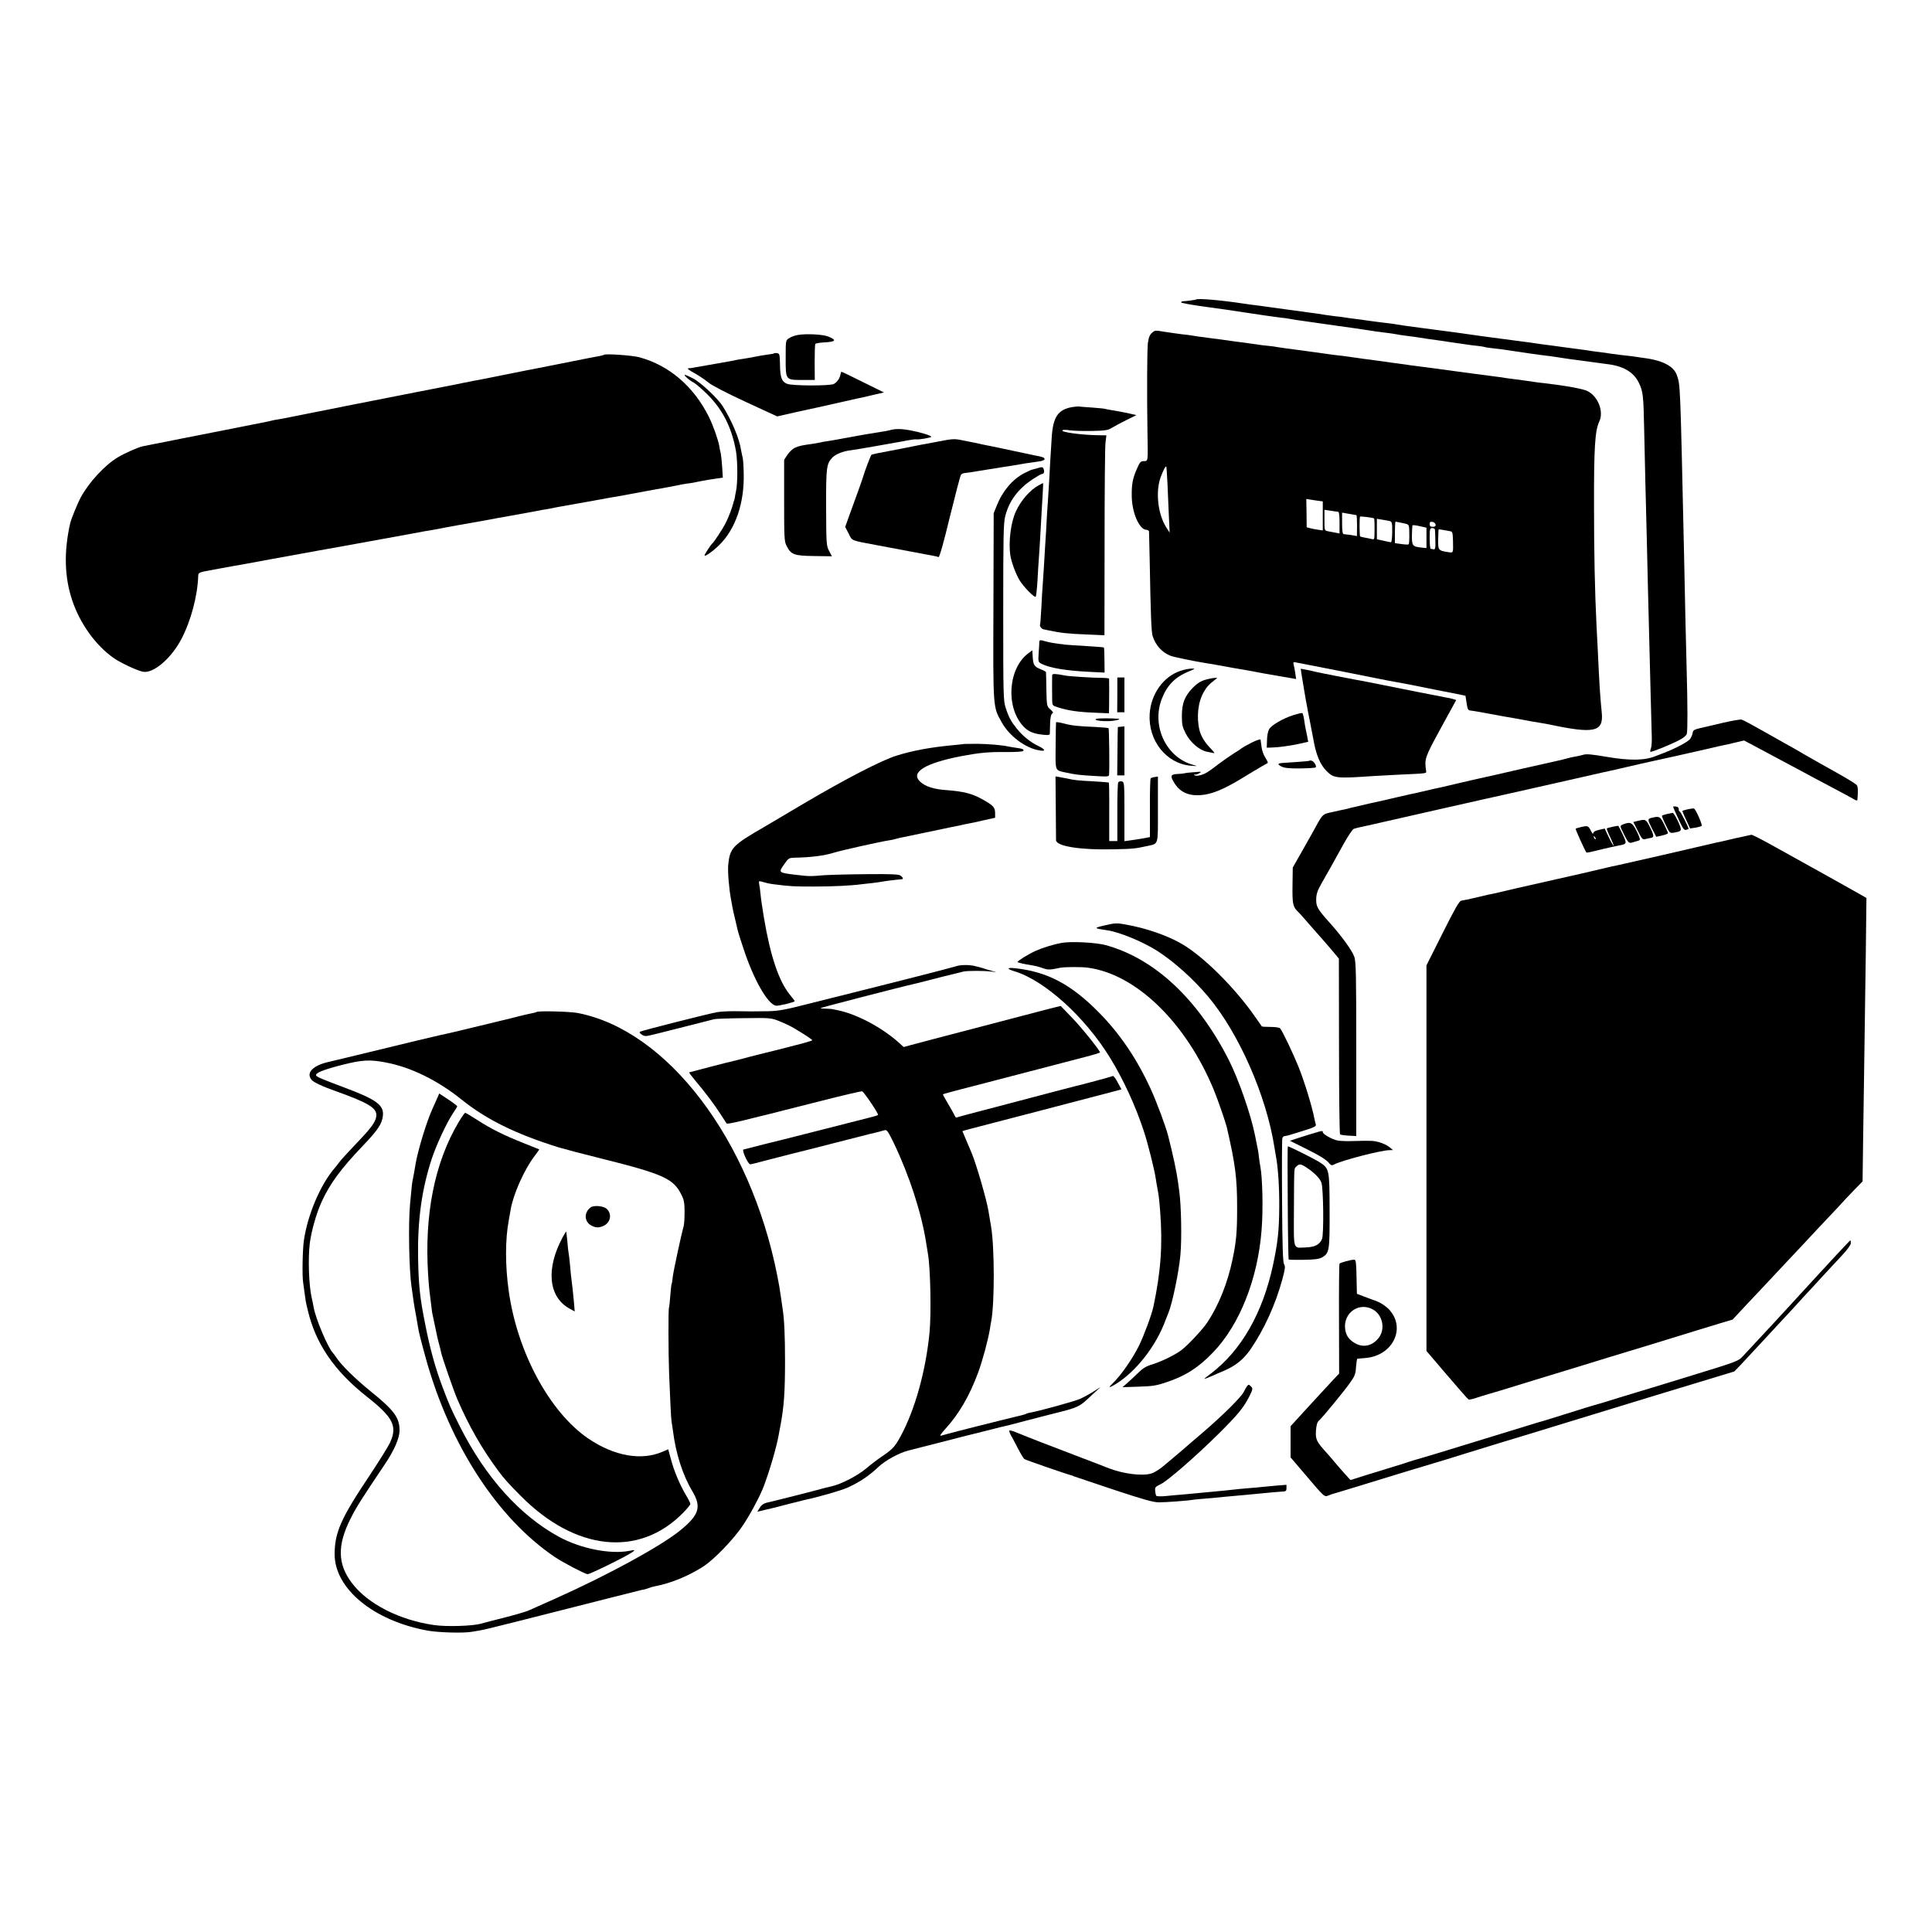 <?xml version="1.0" standalone="no"?>
<!DOCTYPE svg PUBLIC "-//W3C//DTD SVG 20010904//EN"
 "http://www.w3.org/TR/2001/REC-SVG-20010904/DTD/svg10.dtd">
<svg version="1.0" xmlns="http://www.w3.org/2000/svg"
 width="1500pt" height="1500pt" viewBox="0 0 1500 1500"
 preserveAspectRatio="xMidYMid meet">
<g transform="translate(0,1500) scale(0.1,-0.1)"
fill="#000000" stroke="none">
<path d="M9288 12675 c-3 -3 -81 -14 -105 -14 -7 -1 -13 -5 -13 -9 0 -4 75
-18 168 -31 92 -13 176 -25 187 -26 78 -12 166 -25 200 -30 22 -3 67 -10 100
-15 33 -5 83 -11 110 -15 28 -3 61 -7 75 -10 31 -6 72 -12 130 -20 25 -3 56
-8 70 -10 14 -2 93 -13 175 -25 83 -11 177 -25 210 -30 66 -11 115 -18 178
-25 23 -3 53 -7 67 -10 14 -3 45 -8 70 -11 25 -3 56 -7 70 -9 62 -10 169 -26
205 -30 22 -3 51 -8 65 -10 14 -2 45 -7 70 -10 25 -3 56 -8 70 -10 14 -3 49
-7 79 -10 30 -3 57 -8 61 -10 3 -2 34 -6 69 -10 34 -4 71 -8 81 -10 10 -2 40
-6 67 -10 58 -8 88 -13 128 -19 17 -2 53 -7 80 -11 28 -4 66 -8 85 -11 19 -2
62 -9 95 -14 33 -5 78 -12 100 -14 22 -3 72 -10 111 -15 40 -6 96 -13 125 -17
129 -14 212 -61 253 -146 32 -67 36 -96 41 -353 5 -246 13 -561 20 -835 3
-107 7 -298 10 -425 3 -126 8 -304 10 -395 7 -295 17 -653 19 -730 2 -41 -1
-86 -6 -99 -5 -13 -7 -26 -5 -28 6 -5 144 50 217 87 37 18 61 38 66 52 7 23 7
213 -1 503 -2 83 -7 267 -10 410 -3 143 -7 357 -10 475 -30 1348 -29 1316 -55
1395 -25 75 -116 120 -280 139 -14 2 -45 6 -70 10 -25 3 -67 8 -95 11 -27 3
-61 8 -75 10 -14 3 -45 7 -69 10 -23 3 -55 7 -70 9 -14 3 -64 10 -111 16 -47
6 -101 13 -120 16 -19 3 -48 7 -65 9 -87 11 -132 17 -155 21 -14 2 -43 7 -65
9 -253 33 -354 47 -375 50 -49 8 -175 25 -450 61 -116 15 -154 21 -200 29 -14
2 -50 7 -80 10 -30 4 -82 10 -115 15 -33 5 -82 12 -110 15 -27 3 -60 8 -71 10
-12 2 -48 7 -80 10 -33 4 -66 9 -74 10 -21 4 -88 14 -130 19 -175 24 -279 38
-300 41 -55 8 -107 15 -150 20 -25 4 -56 8 -70 10 -156 24 -341 40 -352 30z"/>
<path d="M8944 12416 c-18 -16 -26 -36 -32 -81 -6 -53 -8 -386 -3 -700 4 -222
5 -215 -28 -215 -25 0 -31 -7 -55 -62 -33 -75 -41 -120 -39 -217 3 -123 58
-250 111 -254 12 -1 22 -6 23 -12 0 -5 2 -102 5 -215 8 -445 13 -566 23 -598
22 -71 73 -128 138 -153 28 -11 174 -41 284 -59 35 -5 75 -12 89 -15 14 -3 66
-12 115 -21 129 -22 137 -23 165 -29 14 -3 50 -9 80 -15 30 -5 82 -14 115 -20
33 -6 75 -13 94 -16 l34 -6 -7 49 c-4 26 -10 56 -13 67 -4 15 -1 17 24 12 15
-3 179 -35 363 -71 184 -37 342 -68 351 -70 9 -2 32 -6 50 -9 19 -3 104 -19
189 -36 85 -17 166 -34 180 -36 14 -2 59 -12 102 -20 l76 -16 7 -46 c9 -61 12
-68 36 -69 12 -1 69 -11 128 -22 58 -11 122 -23 141 -26 19 -3 46 -7 60 -10
14 -3 39 -7 55 -10 17 -3 41 -7 55 -10 14 -3 52 -10 85 -15 33 -5 71 -12 85
-15 348 -74 421 -58 406 92 -13 130 -18 207 -31 488 -3 61 -7 148 -10 195 -13
268 -19 561 -19 915 -1 459 7 591 41 663 36 76 -9 193 -90 235 -34 18 -173 43
-345 63 -31 3 -64 7 -72 9 -31 5 -96 14 -145 20 -27 3 -61 8 -75 10 -14 3 -41
7 -60 9 -75 10 -286 37 -310 41 -14 2 -43 6 -65 9 -22 3 -59 8 -81 11 -42 6
-75 10 -153 20 -23 3 -55 7 -70 9 -14 3 -48 7 -76 11 -27 3 -61 8 -75 10 -39
6 -171 24 -220 30 -25 3 -56 8 -70 10 -24 4 -94 13 -155 20 -25 3 -104 14
-285 39 -19 3 -57 8 -83 11 -27 4 -58 8 -69 10 -11 3 -44 7 -72 10 -28 2 -62
7 -76 9 -23 4 -63 9 -160 22 -19 2 -64 9 -100 14 -36 5 -87 12 -115 15 -92 12
-120 16 -140 20 -11 2 -47 7 -80 10 -33 4 -93 13 -134 19 -70 12 -75 12 -97
-8z m120 -1166 c3 -69 8 -183 11 -255 l6 -130 -26 40 c-66 104 -85 279 -43
392 20 54 38 87 43 81 2 -2 5 -59 9 -128z m1206 -256 l0 -112 -35 5 c-19 2
-47 8 -62 12 l-28 7 -1 110 -2 110 64 -10 64 -9 0 -113z m118 33 c8 0 12 -24
12 -84 l0 -85 -30 6 c-16 3 -43 8 -58 11 -29 6 -29 6 -29 86 l0 81 46 -7 c25
-4 52 -8 59 -8z m112 -21 c14 -3 28 -5 31 -5 3 -1 5 -37 5 -82 l-1 -81 -45 8
c-25 3 -51 7 -57 7 -9 0 -13 24 -13 83 l0 84 28 -5 c15 -3 38 -7 52 -9z m168
-31 c4 -4 5 -52 3 -141 -1 -19 -5 -24 -18 -20 -10 3 -33 8 -52 11 -19 3 -37 8
-41 10 -5 3 -6 137 -1 154 1 4 104 -8 109 -14z m124 -21 c15 -5 18 -17 17 -85
0 -43 -5 -79 -9 -79 -5 0 -31 5 -59 12 l-51 11 0 80 0 79 43 -7 c23 -3 50 -9
59 -11z m98 -15 c55 -12 51 -4 52 -107 0 -29 -2 -55 -5 -58 -2 -3 -28 -2 -56
2 l-51 7 0 83 c0 46 2 84 5 84 2 0 27 -5 55 -11z m256 -11 c2 -13 -5 -18 -22
-18 -18 0 -24 5 -24 21 0 15 5 20 22 17 11 -2 22 -11 24 -20z m-71 -104 l0
-79 -34 3 c-75 8 -79 13 -79 94 1 40 3 76 4 79 2 3 27 1 56 -6 l53 -12 0 -79z
m66 64 c1 -7 2 -45 3 -84 2 -60 -1 -71 -14 -69 -8 2 -18 4 -22 4 -5 1 -8 37
-8 81 0 73 2 80 20 80 11 0 21 -6 21 -12z m116 -12 c20 -3 22 -9 24 -76 2 -99
4 -93 -42 -86 -72 11 -75 16 -73 98 1 40 2 75 3 77 1 2 18 0 39 -4 20 -4 42
-8 49 -9z"/>
<path d="M6193 12399 c-23 -4 -53 -15 -67 -25 -26 -16 -26 -17 -26 -154 0
-172 -2 -170 131 -170 l95 0 -1 136 c0 74 2 139 5 144 3 4 30 9 60 11 100 5
111 17 41 46 -40 17 -174 24 -238 12z"/>
<path d="M6010 12257 c-3 -3 -25 -7 -50 -10 -25 -3 -70 -11 -100 -17 -30 -6
-71 -13 -90 -16 -19 -2 -46 -7 -60 -10 -14 -3 -34 -7 -45 -9 -84 -15 -270 -48
-284 -50 -9 -2 -25 -4 -36 -4 -13 -1 4 -15 45 -37 36 -20 85 -53 110 -74 28
-23 138 -80 289 -150 l245 -113 145 33 c80 17 153 34 161 35 70 16 300 68 320
72 14 3 30 6 35 7 6 1 46 11 89 21 l79 18 -164 81 c-90 45 -165 81 -167 80 -1
-1 -4 -10 -7 -22 -5 -30 -26 -59 -51 -73 -30 -16 -324 -15 -363 1 -42 17 -54
49 -55 147 -2 80 -3 88 -22 91 -11 2 -22 1 -24 -1z"/>
<path d="M4689 12245 c-3 -2 -20 -7 -39 -10 -19 -3 -147 -28 -285 -56 -137
-27 -261 -52 -275 -54 -14 -3 -36 -7 -50 -10 -14 -3 -36 -7 -50 -10 -23 -4
-211 -42 -255 -51 -11 -2 -33 -7 -50 -9 -16 -3 -118 -23 -225 -45 -107 -21
-209 -41 -225 -44 -41 -7 -952 -188 -1020 -202 -11 -2 -36 -7 -55 -10 -19 -3
-43 -7 -52 -10 -10 -3 -30 -7 -45 -10 -16 -3 -163 -32 -328 -65 -165 -33 -309
-61 -320 -63 -17 -3 -258 -51 -307 -61 -35 -7 -141 -54 -194 -86 -102 -62
-222 -192 -286 -309 -27 -50 -74 -166 -83 -202 -50 -221 -45 -419 16 -600 61
-182 184 -352 326 -450 53 -36 175 -93 221 -103 80 -17 218 99 299 251 75 142
127 337 132 494 1 25 5 27 123 48 68 13 137 25 153 28 17 2 140 25 275 50 135
25 308 56 385 70 77 14 163 29 190 34 28 5 124 23 215 39 236 43 391 71 420
77 14 2 41 7 60 10 19 3 42 7 50 9 8 2 80 16 160 30 80 14 156 27 170 30 14 3
39 7 55 10 17 3 53 10 80 15 28 5 66 12 85 15 36 6 189 34 225 41 11 3 36 7
55 10 19 3 42 7 50 9 8 2 31 7 50 10 41 7 244 43 280 50 14 3 63 12 110 20 47
8 99 17 115 20 42 8 196 36 220 41 11 2 47 9 80 14 33 6 80 15 105 20 25 6 61
12 80 15 19 2 44 6 55 8 11 3 40 8 65 13 25 4 47 8 50 9 3 1 29 5 59 9 l53 8
-5 82 c-3 44 -8 92 -11 106 -4 14 -9 39 -11 55 -10 54 -47 159 -81 228 -117
236 -308 400 -539 463 -55 15 -266 30 -276 19z"/>
<path d="M5332 12068 c13 -13 37 -30 53 -38 16 -8 66 -51 110 -95 118 -118
187 -258 219 -437 14 -82 14 -253 0 -313 -3 -16 -8 -39 -9 -50 -2 -11 -4 -20
-5 -20 -1 0 -3 -7 -5 -15 -8 -37 -39 -119 -63 -165 -24 -46 -88 -143 -102
-155 -11 -9 -60 -84 -60 -92 0 -14 64 31 113 79 129 126 198 331 191 563 -1
55 -5 108 -8 117 -3 10 -8 36 -12 57 -13 89 -71 227 -142 341 -38 61 -172 187
-233 218 -65 33 -80 35 -47 5z"/>
<path d="M8322 11839 c-110 -20 -148 -79 -157 -244 -4 -60 -8 -132 -10 -160
-2 -27 -6 -102 -9 -165 -4 -63 -9 -142 -11 -175 -3 -33 -7 -105 -10 -160 -3
-55 -7 -129 -10 -165 -2 -36 -7 -112 -10 -170 -4 -58 -8 -125 -10 -150 -2 -25
-7 -101 -10 -170 -4 -68 -8 -127 -10 -130 -6 -9 12 -33 27 -36 7 -1 22 -4 33
-7 107 -22 151 -27 300 -33 l140 -6 1 718 c0 396 3 745 7 777 l7 57 -68 1
c-132 2 -295 25 -272 39 6 4 32 3 58 -1 26 -4 101 -6 167 -5 106 2 125 5 157
24 21 13 72 40 114 61 l77 38 -74 17 c-41 8 -92 18 -114 21 -22 3 -46 8 -53
10 -7 3 -54 7 -105 11 -50 3 -96 7 -102 8 -5 1 -30 -1 -53 -5z"/>
<path d="M6909 11660 c-15 -4 -46 -10 -70 -13 -50 -7 -188 -31 -299 -52 -41
-8 -93 -17 -115 -20 -22 -3 -47 -7 -55 -10 -8 -2 -33 -6 -55 -10 -89 -12 -111
-17 -143 -31 -18 -9 -44 -33 -58 -54 l-26 -40 0 -314 c0 -287 1 -318 18 -352
35 -70 57 -79 214 -81 l139 -2 -22 42 c-21 40 -22 54 -23 337 -1 313 3 339 48
387 24 26 85 51 143 57 22 3 103 16 180 30 77 14 156 27 175 31 19 3 58 10 87
16 28 5 58 9 65 8 22 -4 118 13 118 20 0 10 -91 37 -164 50 -68 13 -119 13
-157 1z"/>
<path d="M7290 11573 c-63 -12 -128 -25 -145 -27 -16 -3 -41 -8 -55 -11 -14
-3 -59 -12 -100 -20 -166 -31 -221 -42 -225 -47 -5 -5 -54 -133 -60 -158 -2
-8 -22 -67 -45 -130 -23 -63 -55 -150 -70 -193 l-28 -78 27 -52 c29 -58 11
-51 231 -92 80 -15 154 -29 165 -31 51 -10 243 -46 265 -50 14 -3 30 -6 37 -9
7 -2 37 102 88 313 43 174 81 321 86 326 5 6 14 11 21 12 7 1 33 5 58 8 25 4
83 13 130 21 47 8 103 17 125 20 22 3 51 8 65 10 76 14 131 22 203 32 28 3 47
11 47 19 0 11 -14 17 -75 28 -11 2 -87 18 -170 36 -82 18 -161 34 -175 37 -14
2 -45 9 -70 14 -25 6 -56 13 -70 15 -14 3 -52 11 -85 17 -53 11 -74 10 -175
-10z"/>
<path d="M8055 11365 c-22 -6 -43 -12 -48 -13 -4 -1 -28 -13 -55 -26 -90 -46
-168 -138 -213 -251 l-24 -60 -2 -720 c-3 -799 -4 -781 63 -901 60 -109 186
-203 294 -220 53 -9 48 7 -12 36 -58 28 -118 76 -162 131 -47 59 -63 87 -88
164 -18 57 -19 90 -19 745 0 592 2 693 16 744 31 119 99 209 212 285 34 22 66
41 72 41 16 0 22 17 14 38 -7 18 -12 18 -48 7z"/>
<path d="M8064 11232 c-68 -37 -138 -118 -177 -203 -39 -85 -58 -235 -43 -339
7 -49 39 -137 68 -189 29 -51 119 -144 129 -134 4 5 10 60 14 123 3 63 8 138
10 165 2 28 7 97 10 155 12 206 14 256 20 348 3 50 5 92 3 92 -2 -1 -17 -9
-34 -18z"/>
<path d="M8069 10013 c0 -10 -2 -48 -5 -85 -4 -66 -4 -68 25 -83 62 -31 186
-52 366 -61 l121 -6 -1 95 c0 53 -2 98 -5 100 -3 2 -63 7 -135 11 -71 4 -146
9 -165 11 -94 12 -118 16 -150 25 -47 13 -50 13 -51 -7z"/>
<path d="M7984 9928 c-156 -116 -178 -414 -41 -565 37 -41 78 -59 150 -67 50
-5 57 -4 58 11 0 10 1 46 2 81 2 41 7 66 16 72 11 6 8 13 -14 32 -28 25 -28
26 -31 154 -1 71 -2 132 -3 135 0 4 -18 14 -39 22 -52 21 -60 34 -64 95 l-3
53 -31 -23z"/>
<path d="M9163 9791 c-131 -45 -227 -179 -237 -333 -13 -208 129 -387 320
-403 50 -4 54 -3 23 5 -211 54 -330 298 -250 511 41 108 103 171 208 215 55
22 56 24 23 23 -19 0 -58 -8 -87 -18z"/>
<path d="M10104 9771 c3 -20 12 -74 20 -121 8 -47 17 -101 21 -120 3 -19 15
-80 26 -135 11 -55 22 -113 25 -130 20 -122 54 -203 105 -253 56 -55 76 -57
364 -37 33 2 125 7 205 11 218 10 205 8 202 30 -13 94 -10 102 114 330 l120
219 -25 8 c-14 4 -39 10 -56 12 -47 9 -379 74 -490 97 -55 11 -111 22 -125 25
-91 16 -388 74 -400 78 -8 3 -37 9 -63 14 l-48 9 5 -37z"/>
<path d="M8169 9758 c-1 -14 -1 -125 0 -195 1 -40 2 -42 49 -56 78 -25 158
-36 295 -41 l97 -4 1 62 c1 75 1 199 0 207 -1 3 -25 6 -53 6 -71 0 -257 12
-288 18 -77 15 -100 16 -101 3z"/>
<path d="M8675 9605 l-1 -135 28 0 28 0 0 135 0 135 -27 0 -28 0 0 -135z"/>
<path d="M9385 9729 c-56 -12 -84 -28 -126 -71 -61 -63 -82 -117 -83 -213 0
-70 3 -87 30 -140 35 -68 105 -129 163 -141 20 -4 42 -8 49 -10 17 -3 16 -2
-29 46 -37 39 -66 88 -76 130 -25 102 -12 221 34 299 24 41 39 57 92 98 14 10
13 12 -4 10 -11 0 -33 -4 -50 -8z"/>
<path d="M10045 9449 c-86 -27 -177 -81 -193 -113 -8 -15 -15 -53 -15 -84 l-2
-57 35 1 c57 1 150 14 221 30 l66 15 -8 42 c-5 23 -10 52 -13 64 -2 11 -8 42
-11 67 -4 26 -10 48 -14 50 -3 2 -33 -5 -66 -15z"/>
<path d="M8513 9419 c-26 -9 22 -19 87 -18 51 0 116 16 80 19 -57 4 -154 4
-167 -1z"/>
<path d="M13380 9389 c-69 -16 -150 -35 -180 -42 -46 -11 -56 -17 -58 -37 -2
-13 -11 -34 -19 -46 -14 -22 -118 -77 -206 -110 -23 -9 -51 -20 -62 -24 -86
-35 -200 -37 -381 -6 -118 20 -158 24 -185 15 -18 -5 -45 -11 -59 -13 -14 -2
-45 -9 -70 -16 -25 -7 -54 -14 -65 -16 -11 -2 -139 -31 -285 -64 -146 -34
-274 -63 -285 -65 -38 -8 -121 -27 -240 -55 -66 -16 -131 -31 -145 -33 -14 -3
-56 -13 -95 -22 -38 -9 -81 -19 -95 -21 -14 -3 -61 -14 -105 -24 -44 -11 -141
-33 -216 -49 -74 -17 -142 -33 -150 -35 -8 -3 -25 -7 -39 -10 -14 -2 -57 -12
-97 -21 -79 -18 -70 -8 -153 -160 -18 -33 -60 -107 -93 -165 l-60 -105 -2
-140 c-2 -144 3 -166 44 -205 9 -8 57 -62 106 -119 50 -56 101 -115 114 -130
13 -14 40 -46 60 -70 l36 -44 1 -679 c0 -373 4 -681 8 -685 4 -4 33 -8 66 -10
l60 -3 0 673 c0 575 -2 680 -15 718 -17 49 -97 160 -195 269 -92 103 -103 123
-101 182 1 38 11 67 45 126 48 83 71 125 168 300 34 61 70 115 79 117 10 3 26
8 36 10 10 2 61 13 113 25 52 12 102 23 110 25 32 7 466 106 485 110 28 7 517
116 535 120 8 2 148 33 310 70 162 37 313 71 335 76 22 4 110 24 195 44 85 20
166 38 180 41 28 5 339 75 465 104 44 11 91 21 105 24 14 2 56 12 93 21 l68
16 182 -97 c200 -107 276 -147 370 -198 34 -18 107 -57 162 -86 55 -29 115
-61 133 -72 24 -15 32 -16 33 -6 6 71 4 100 -5 112 -9 13 -104 69 -276 164
-25 14 -85 48 -135 77 -49 29 -110 64 -135 77 -25 14 -109 61 -188 106 -78 44
-150 83 -160 85 -9 3 -73 -8 -142 -24z"/>
<path d="M8199 9392 c-1 -4 -2 -87 -3 -185 -2 -200 -7 -186 79 -205 72 -16
107 -20 228 -27 99 -6 107 -5 108 12 4 71 0 355 -4 359 -3 3 -50 7 -104 10
-130 5 -181 10 -248 28 -30 8 -55 11 -56 8z"/>
<path d="M8679 9355 c-1 0 -2 -84 -3 -187 l-2 -188 28 0 28 0 0 190 0 190 -25
-2 c-14 -1 -26 -3 -26 -3z"/>
<path d="M9715 9233 c-38 -20 -72 -39 -75 -42 -3 -4 -30 -22 -60 -40 -30 -19
-82 -55 -115 -80 -33 -26 -73 -55 -89 -65 -39 -25 -94 -37 -103 -23 -3 5 -2 8
3 4 5 -3 20 1 34 9 23 13 21 14 -35 9 -33 -2 -69 -6 -80 -9 -11 -2 -33 -5 -50
-5 -55 -2 -61 -14 -32 -63 45 -77 112 -109 212 -101 81 6 173 43 310 126 72
44 146 88 165 99 19 11 38 22 42 24 4 3 -4 20 -17 40 -13 19 -27 56 -30 82 -4
26 -7 52 -8 59 -1 6 -30 -3 -72 -24z"/>
<path d="M7487 9224 c-1 -1 -33 -4 -72 -8 -187 -17 -328 -43 -455 -83 -118
-37 -394 -180 -720 -372 -151 -90 -289 -171 -306 -181 -248 -143 -267 -164
-280 -295 -5 -51 6 -186 22 -270 2 -11 7 -36 10 -55 3 -19 13 -62 21 -95 8
-33 17 -70 19 -81 2 -12 22 -77 45 -145 79 -242 189 -436 253 -447 19 -4 146
27 146 35 0 3 -17 25 -38 51 -85 104 -151 299 -201 598 -11 65 -23 146 -26
179 -3 33 -8 70 -11 83 -4 20 -2 23 16 18 46 -13 57 -16 95 -21 118 -16 174
-19 315 -18 147 0 293 7 370 18 19 2 60 7 90 10 30 4 62 8 70 10 15 4 125 17
148 18 17 1 15 12 -5 28 -13 11 -66 14 -262 12 -135 -1 -284 -5 -331 -8 -116
-10 -122 -9 -229 4 -129 16 -129 15 -79 86 30 43 34 45 82 46 121 2 229 16
301 39 54 17 371 88 430 96 16 2 37 7 47 10 9 2 25 7 35 9 10 2 95 20 188 39
94 20 184 39 200 42 17 3 50 10 75 15 25 6 56 13 70 15 14 2 66 13 116 25 l90
20 0 38 c-1 44 -14 58 -106 109 -71 40 -144 58 -266 67 -104 7 -170 28 -211
67 -76 72 40 143 319 197 143 27 214 34 355 32 72 0 124 3 128 9 7 12 -5 17
-55 24 -19 2 -44 7 -55 9 -52 12 -159 21 -248 22 -54 0 -99 -1 -100 -1z"/>
<path d="M10168 9094 c-3 -2 -47 -7 -99 -10 -52 -4 -104 -7 -116 -8 -35 -3
-36 -12 -2 -28 23 -11 61 -15 144 -14 63 1 117 4 120 8 9 9 -11 44 -29 51 -8
3 -16 4 -18 1z"/>
<path d="M8197 8733 c1 -131 2 -246 2 -256 2 -47 186 -77 441 -71 156 3 173 5
265 25 92 21 85 -3 85 285 l0 255 -25 -4 c-13 -1 -27 -6 -31 -10 -4 -3 -7
-108 -6 -231 l0 -225 -26 -5 c-28 -6 -60 -11 -129 -21 l-43 -6 0 229 c0 220
-1 230 -20 235 -10 3 -23 0 -28 -7 -4 -6 -8 -111 -7 -233 l0 -223 -31 0 -32 0
0 225 c1 124 -1 227 -3 229 -2 2 -58 6 -124 10 -115 6 -141 8 -202 22 -16 3
-42 8 -58 11 l-30 5 2 -239z"/>
<path d="M12990 8736 c0 -3 18 -45 41 -94 34 -74 44 -89 60 -85 10 3 19 6 19
8 0 13 -62 135 -69 135 -5 0 -8 8 -7 17 0 12 -7 19 -21 21 -13 2 -23 1 -23 -2z"/>
<path d="M13105 8717 c-22 -5 -41 -11 -43 -12 -1 -1 11 -33 29 -70 l31 -67 41
6 c23 4 45 10 49 14 7 7 -45 127 -59 134 -4 3 -26 0 -48 -5z"/>
<path d="M12942 8680 c-18 -4 -35 -10 -38 -13 -3 -2 10 -34 28 -71 32 -66 32
-66 68 -60 60 11 61 13 28 87 -17 37 -36 67 -42 66 -6 -1 -26 -5 -44 -9z"/>
<path d="M12835 8653 c-46 -10 -46 -11 -11 -82 l35 -68 45 10 c26 6 46 14 46
19 0 5 -14 35 -30 68 -30 60 -37 64 -85 53z"/>
<path d="M12718 8627 l-37 -9 35 -69 c30 -61 37 -69 57 -64 13 4 32 7 42 9 29
4 28 18 -4 83 -32 63 -34 64 -93 50z"/>
<path d="M12603 8600 c-28 -12 -28 -10 3 -73 38 -76 40 -77 77 -65 18 5 38 11
45 14 8 2 3 23 -20 69 -34 69 -50 77 -105 55z"/>
<path d="M12276 8579 c-22 -5 -41 -11 -43 -13 -3 -3 73 -172 84 -185 1 -2 31
3 65 12 35 9 79 19 98 23 19 5 37 9 40 9 3 1 24 5 46 10 66 12 67 14 33 86
-17 35 -32 65 -34 67 -3 3 -85 -15 -90 -20 -2 -2 9 -32 26 -67 17 -35 29 -65
27 -67 -2 -2 -19 27 -37 65 l-32 68 -45 -10 c-29 -7 -44 -16 -44 -26 -1 -9 -9
-1 -18 18 -20 40 -24 42 -76 30z m112 -94 c-3 -3 -9 2 -12 12 -6 14 -5 15 5 6
7 -7 10 -15 7 -18z"/>
<path d="M13465 8490 c-66 -16 -131 -31 -145 -33 -14 -3 -54 -12 -90 -21 -89
-21 -574 -133 -663 -152 -40 -8 -79 -17 -87 -19 -127 -30 -289 -68 -302 -70
-13 -3 -281 -63 -398 -90 -8 -2 -46 -11 -85 -20 -38 -9 -81 -19 -95 -22 -14
-2 -72 -15 -130 -29 -58 -14 -114 -26 -125 -27 -15 -2 -49 -61 -145 -253
l-125 -249 0 -1497 0 -1497 159 -186 c87 -102 162 -188 167 -190 4 -3 27 1 51
9 24 8 75 24 113 35 39 11 106 31 150 45 44 13 132 40 195 60 63 19 234 72
380 116 146 45 285 88 310 95 41 12 284 86 555 170 61 19 152 46 203 62 l94
28 111 119 c62 65 127 135 146 155 18 20 93 99 165 176 73 77 159 170 193 206
33 36 82 88 109 116 27 28 71 75 98 104 26 30 79 86 118 126 l69 71 4 309 c5
294 7 502 21 1465 l5 426 -43 25 c-65 37 -376 211 -433 242 -27 15 -130 72
-227 126 -98 55 -183 99 -190 98 -7 -1 -67 -14 -133 -29z"/>
<path d="M8580 7816 c-92 -21 -91 -23 24 -40 94 -15 279 -92 386 -162 129 -84
273 -213 388 -349 241 -286 455 -774 517 -1175 3 -19 8 -46 10 -60 18 -90 28
-246 27 -397 -1 -189 -11 -278 -48 -453 -80 -373 -246 -664 -481 -843 -29 -21
-53 -41 -53 -43 0 -1 24 7 53 20 28 13 72 32 97 42 93 40 153 88 207 165 107
156 195 348 249 546 22 81 24 100 14 117 -10 16 -14 134 -16 491 -2 258 -1
478 2 488 3 9 12 17 19 17 8 0 34 6 57 14 24 8 76 24 116 36 56 18 71 26 68
39 -3 9 -7 27 -10 41 -17 93 -77 289 -125 409 -43 106 -122 271 -142 297 -5 6
-38 11 -74 11 -36 0 -67 2 -68 4 -2 2 -25 36 -52 74 -157 226 -401 469 -570
567 -115 66 -276 122 -435 150 -68 13 -82 12 -160 -6z"/>
<path d="M8240 7679 c-60 -11 -145 -37 -198 -61 -55 -24 -142 -78 -142 -87 0
-3 33 -12 73 -19 81 -14 78 -13 130 -31 35 -12 50 -11 127 5 31 7 167 8 215 1
375 -49 763 -426 979 -949 33 -81 90 -246 101 -290 66 -288 80 -392 80 -623 0
-191 -6 -260 -35 -400 -38 -183 -106 -355 -195 -490 -36 -55 -149 -176 -201
-216 -46 -36 -153 -88 -219 -109 -57 -17 -80 -31 -125 -75 -30 -29 -68 -65
-85 -79 l-30 -26 125 4 c106 3 139 8 215 34 148 49 249 113 363 232 206 213
348 571 377 951 13 158 7 406 -10 494 -2 11 -7 40 -10 65 -5 48 -6 54 -31 175
-33 165 -129 440 -206 590 -240 471 -576 784 -953 887 -78 21 -270 31 -345 17z"/>
<path d="M7423 7498 c-14 -6 -594 -154 -673 -173 -8 -2 -71 -17 -140 -35 -69
-18 -132 -33 -140 -35 -8 -2 -103 -26 -211 -53 -159 -41 -214 -51 -290 -53
-122 -2 -146 -2 -259 0 -52 1 -118 -3 -146 -8 -78 -15 -577 -142 -592 -150
-10 -6 -7 -12 11 -24 22 -14 30 -14 83 -1 33 8 67 16 77 19 34 8 382 97 402
102 11 3 115 7 230 8 205 3 212 2 275 -23 35 -14 87 -38 115 -55 83 -49 145
-90 141 -94 -3 -4 -79 -26 -126 -37 -8 -2 -62 -16 -120 -31 -58 -15 -112 -28
-121 -30 -8 -2 -60 -15 -115 -29 -54 -15 -108 -28 -119 -31 -43 -9 -350 -89
-354 -91 -2 -2 18 -29 45 -61 80 -95 147 -183 204 -272 19 -30 38 -58 41 -63
6 -9 88 10 728 173 172 44 318 78 325 76 15 -6 130 -177 123 -183 -3 -3 -20
-9 -39 -14 -18 -4 -177 -45 -353 -90 -176 -45 -327 -83 -335 -85 -28 -6 -305
-76 -318 -80 -14 -5 36 -115 53 -115 5 0 53 12 105 26 52 14 147 38 210 54 63
15 223 56 355 90 132 34 247 63 255 65 16 3 95 23 122 31 13 4 28 -19 68 -102
120 -250 214 -540 250 -769 6 -38 13 -80 15 -93 19 -112 26 -457 12 -607 -29
-298 -113 -600 -224 -805 -44 -81 -62 -101 -143 -156 -36 -24 -92 -67 -125
-95 -68 -57 -195 -123 -270 -139 -27 -6 -63 -15 -80 -20 -25 -8 -380 -98 -410
-104 -34 -7 -53 -19 -68 -45 l-17 -28 58 14 c31 7 64 15 72 17 8 2 62 16 120
31 58 15 112 28 120 30 100 21 278 72 325 93 92 40 172 93 244 162 54 51 163
111 237 129 43 11 151 38 239 61 88 23 167 43 175 45 8 2 80 20 160 40 143 36
161 41 199 49 10 3 81 21 157 41 77 20 184 48 238 61 128 32 157 45 209 92 23
22 58 54 77 71 l35 32 -59 -37 c-32 -20 -78 -45 -101 -55 -40 -18 -312 -93
-379 -105 -16 -3 -33 -7 -38 -10 -4 -3 -16 -7 -25 -9 -10 -2 -92 -22 -183 -45
-91 -23 -172 -43 -180 -45 -26 -6 -254 -65 -275 -72 -12 -3 3 19 39 58 102
113 183 251 250 432 34 92 78 255 92 341 3 21 7 48 10 60 26 137 26 566 -1
731 -3 17 -8 46 -11 65 -3 19 -8 46 -10 60 -16 93 -94 361 -129 445 -7 17 -26
62 -43 102 l-30 71 26 8 c15 4 32 8 37 10 17 4 1088 283 1131 295 l41 11 -29
54 c-16 30 -33 52 -37 50 -6 -4 -247 -69 -301 -81 -8 -2 -76 -20 -150 -39 -74
-20 -274 -72 -444 -117 -170 -44 -313 -82 -318 -85 -4 -3 -11 3 -15 13 -4 10
-27 51 -51 91 -24 40 -43 75 -41 76 2 2 67 20 144 40 77 20 295 76 485 126
190 50 400 104 468 122 67 17 122 34 122 37 0 16 -145 196 -220 273 l-85 88
-100 -25 c-93 -24 -374 -98 -630 -165 -60 -16 -171 -45 -245 -64 -74 -19 -159
-42 -189 -50 l-55 -15 -35 32 c-132 119 -329 224 -478 254 -21 4 -41 8 -45 9
-5 1 -27 2 -50 3 -23 0 -39 3 -37 5 3 3 575 151 659 171 15 3 92 22 120 29 8
2 80 21 160 41 80 20 156 39 170 42 36 7 157 7 215 0 49 -6 49 -6 10 4 -22 6
-47 13 -55 16 -8 3 -19 7 -25 8 -5 2 -29 8 -53 14 -44 12 -118 11 -149 -1z"/>
<path d="M7830 7480 c0 -4 19 -13 43 -20 236 -70 551 -355 747 -675 102 -167
194 -366 260 -565 32 -97 84 -303 94 -375 3 -22 8 -51 11 -65 11 -59 15 -88
22 -179 21 -264 6 -472 -52 -746 -14 -64 -72 -221 -112 -303 -49 -100 -142
-233 -201 -289 -40 -38 -34 -42 17 -11 160 97 317 297 390 498 7 19 17 44 22
55 30 71 83 324 94 455 11 126 6 377 -9 489 -3 20 -8 56 -11 81 -11 78 -36
196 -75 350 -20 77 -84 249 -133 359 -107 235 -238 430 -402 597 -221 225
-409 323 -667 348 -21 2 -38 0 -38 -4z"/>
<path d="M4166 7143 c-2 -2 -16 -6 -32 -9 -16 -3 -65 -14 -109 -25 -44 -12
-87 -22 -95 -24 -8 -2 -73 -17 -145 -35 -243 -59 -324 -78 -365 -86 -25 -5
-230 -54 -645 -155 -121 -29 -222 -54 -225 -54 -122 -28 -176 -85 -131 -139
16 -19 86 -52 197 -91 242 -87 308 -127 306 -184 -1 -43 -33 -90 -130 -192
-119 -126 -136 -144 -163 -179 -13 -17 -28 -37 -34 -43 -110 -130 -207 -360
-236 -560 -10 -72 -14 -280 -5 -327 2 -14 7 -50 11 -80 8 -60 8 -65 24 -130
61 -262 205 -473 461 -675 203 -160 237 -228 178 -356 -14 -30 -85 -144 -158
-254 -223 -333 -271 -442 -272 -610 -1 -269 302 -519 722 -595 82 -15 279 -21
345 -9 108 18 38 1 780 189 242 62 447 113 455 115 8 2 33 8 55 14 22 6 42 10
45 10 3 0 17 4 33 10 15 6 38 13 51 15 119 22 256 77 374 152 86 55 240 215
312 324 60 91 132 227 160 301 48 128 99 304 116 399 2 14 9 48 14 75 27 146
35 258 35 500 0 195 -6 326 -19 405 -2 14 -7 45 -10 70 -13 89 -17 116 -32
190 -210 1056 -853 1900 -1548 2035 -63 12 -309 18 -320 8z m-1166 -393 c190
-36 398 -138 581 -285 195 -157 424 -270 759 -374 36 -11 184 -50 329 -86 484
-121 560 -156 622 -282 20 -39 24 -64 24 -133 0 -47 -3 -96 -7 -110 -21 -75
-78 -342 -84 -389 -3 -31 -8 -59 -10 -62 -2 -3 -6 -44 -10 -90 -3 -46 -8 -87
-10 -91 -6 -9 -5 -365 1 -513 7 -181 15 -352 19 -371 2 -11 7 -44 11 -74 22
-176 76 -344 150 -467 73 -123 54 -185 -95 -306 -152 -123 -559 -345 -965
-527 -88 -39 -179 -80 -202 -90 -33 -16 -135 -44 -303 -86 -8 -2 -42 -11 -75
-20 -66 -19 -269 -25 -365 -11 -267 38 -513 163 -636 324 -114 149 -117 295
-11 505 46 91 88 156 264 418 73 108 114 202 115 262 1 101 -42 159 -226 307
-117 95 -228 204 -263 259 -10 15 -23 32 -29 39 -39 41 -133 264 -149 353 -3
19 -10 54 -16 78 -21 97 -28 299 -14 417 12 97 52 238 94 328 64 139 149 254
319 432 115 120 149 171 155 234 8 81 -52 125 -296 216 -175 66 -214 82 -222
94 -11 19 47 43 197 82 162 41 218 44 348 19z"/>
<path d="M3396 6477 c-8 -17 -25 -57 -39 -87 -47 -104 -114 -326 -131 -430 -7
-45 -15 -88 -22 -122 -5 -26 -7 -39 -20 -183 -15 -150 -8 -518 11 -645 2 -14
7 -45 10 -70 7 -55 23 -148 29 -176 2 -12 7 -38 10 -59 8 -51 23 -109 62 -251
187 -674 555 -1241 1002 -1543 63 -42 222 -126 253 -133 15 -3 308 141 351
173 21 17 20 17 -27 8 -148 -28 -378 18 -545 109 -303 165 -569 461 -767 852
-72 142 -86 175 -135 305 -58 153 -100 305 -137 495 -41 204 -52 305 -55 525
-4 282 28 518 105 755 35 107 115 280 165 355 19 27 34 53 34 56 0 3 -31 27
-70 53 l-70 46 -14 -33z"/>
<path d="M3558 6283 c-184 -312 -264 -714 -234 -1181 4 -62 9 -121 11 -130 1
-9 6 -46 10 -82 4 -36 9 -72 10 -80 2 -8 11 -51 20 -95 9 -44 18 -87 20 -95 2
-8 8 -35 15 -60 7 -25 14 -53 15 -62 8 -37 96 -292 125 -360 90 -209 190 -384
319 -558 44 -60 82 -102 176 -196 422 -425 915 -477 1256 -132 32 32 59 65 59
71 0 7 -15 37 -33 67 -48 81 -92 184 -117 277 l-22 81 -41 -18 c-166 -73 -376
-36 -578 100 -301 205 -552 669 -619 1145 -28 197 -28 401 0 550 5 28 12 66
15 85 19 115 105 308 182 410 23 30 41 56 40 56 -1 1 -56 23 -122 49 -151 60
-254 111 -362 181 -46 30 -87 54 -91 54 -5 0 -29 -35 -54 -77z"/>
<path d="M4593 5630 c-12 -5 -29 -22 -37 -39 -20 -38 -5 -86 35 -106 36 -19
62 -19 100 0 51 27 61 92 19 130 -22 20 -86 28 -117 15z"/>
<path d="M4368 5393 c-131 -244 -110 -461 52 -552 l42 -23 -6 73 c-4 41 -9 90
-11 109 -12 95 -15 120 -20 185 -4 39 -8 77 -10 85 -2 8 -7 49 -10 90 -4 41
-8 76 -9 78 -2 1 -14 -19 -28 -45z"/>
<path d="M10210 6205 c-25 -7 -79 -24 -120 -37 l-75 -25 113 -56 c122 -61 168
-89 193 -120 12 -15 20 -17 35 -9 55 31 364 111 429 112 l30 1 -29 24 c-16 13
-50 29 -75 36 -47 13 -61 14 -201 10 -47 -2 -103 0 -125 4 -43 9 -115 49 -115
65 0 12 -3 12 -60 -5z"/>
<path d="M9998 5663 c1 -240 5 -439 7 -442 3 -2 56 -3 117 -2 87 1 120 6 143
19 56 33 59 49 58 363 -1 326 -1 326 -83 379 -41 25 -230 120 -241 120 -3 0
-3 -197 -1 -437z m148 271 c60 -40 103 -84 114 -118 15 -48 19 -400 4 -436
-19 -44 -57 -63 -127 -65 -101 -3 -92 -32 -91 298 2 342 0 312 20 331 21 22
35 20 80 -10z"/>
<path d="M14259 5258 c-57 -62 -123 -133 -146 -158 -23 -25 -54 -58 -69 -75
-57 -63 -232 -253 -294 -320 -73 -78 -157 -168 -216 -232 -39 -42 -39 -42
-434 -163 -217 -67 -402 -123 -410 -125 -8 -2 -60 -18 -115 -35 -88 -28 -165
-51 -215 -65 -8 -2 -67 -20 -130 -40 -133 -42 -268 -84 -290 -89 -18 -5 -279
-85 -580 -178 -124 -38 -263 -81 -310 -94 -47 -14 -96 -28 -110 -33 -14 -5
-63 -21 -110 -35 -47 -14 -143 -44 -215 -66 l-130 -41 -41 45 c-22 24 -56 63
-75 86 -19 23 -49 58 -67 78 -81 89 -89 106 -85 173 3 43 10 68 22 78 29 26
190 222 239 290 41 57 47 72 50 128 3 35 7 63 11 64 3 0 30 2 58 5 220 16 325
239 182 383 -22 22 -61 47 -87 57 -26 9 -72 27 -102 38 l-55 21 -3 133 c-2
110 -5 132 -18 132 -25 0 -109 -23 -114 -31 -3 -4 -5 -197 -4 -430 l1 -423
-61 -65 c-33 -36 -65 -71 -71 -77 -5 -6 -48 -52 -95 -103 -47 -51 -100 -109
-117 -128 l-33 -36 0 -121 0 -121 111 -130 c158 -186 150 -178 185 -165 16 7
36 13 44 15 15 4 186 56 560 171 102 31 205 62 230 69 25 7 113 34 195 60 164
51 256 79 325 100 42 12 248 75 525 160 371 114 617 189 670 205 33 10 182 55
330 100 l270 82 55 57 c30 32 102 109 160 172 58 62 114 123 125 135 11 11 58
62 105 113 47 51 99 108 115 126 17 17 71 76 120 130 50 54 120 130 157 169
41 44 67 80 68 94 0 12 -2 22 -4 22 -2 0 -50 -51 -107 -112z m-3594 -428 c71
-44 91 -150 40 -216 -48 -63 -119 -80 -184 -43 -47 27 -70 59 -77 108 -18 130
112 218 221 151z"/>
<path d="M9682 4238 c-5 -7 -17 -27 -25 -44 -23 -44 -160 -180 -322 -319 -77
-66 -145 -124 -151 -130 -6 -5 -33 -28 -59 -50 -27 -22 -71 -59 -99 -83 -28
-23 -68 -47 -89 -53 -74 -20 -214 -2 -327 41 -30 12 -149 58 -265 102 -207 79
-371 142 -410 159 -66 27 -94 37 -98 32 -3 -3 2 -19 12 -37 10 -17 35 -64 55
-103 20 -39 43 -76 49 -81 9 -7 327 -117 367 -127 3 -1 12 -4 20 -8 8 -3 148
-50 310 -104 233 -77 307 -98 350 -97 54 0 229 13 263 20 9 1 52 6 95 9 42 3
93 8 112 10 19 2 67 7 105 10 39 3 84 7 100 9 17 2 68 7 115 11 47 4 94 9 105
10 11 1 36 3 56 4 32 1 37 4 37 27 l0 26 -77 -6 c-42 -4 -89 -8 -106 -10 -16
-2 -66 -7 -110 -10 -44 -4 -96 -8 -115 -11 -35 -4 -91 -10 -202 -20 -32 -3
-84 -8 -115 -11 -32 -3 -76 -7 -98 -9 -22 -1 -72 -6 -111 -10 -40 -4 -74 -3
-77 2 -3 4 -7 21 -8 38 -4 27 1 32 41 51 56 27 272 215 450 391 154 153 194
203 239 290 28 56 29 63 15 77 -19 19 -19 19 -32 4z"/>
</g>
</svg>
